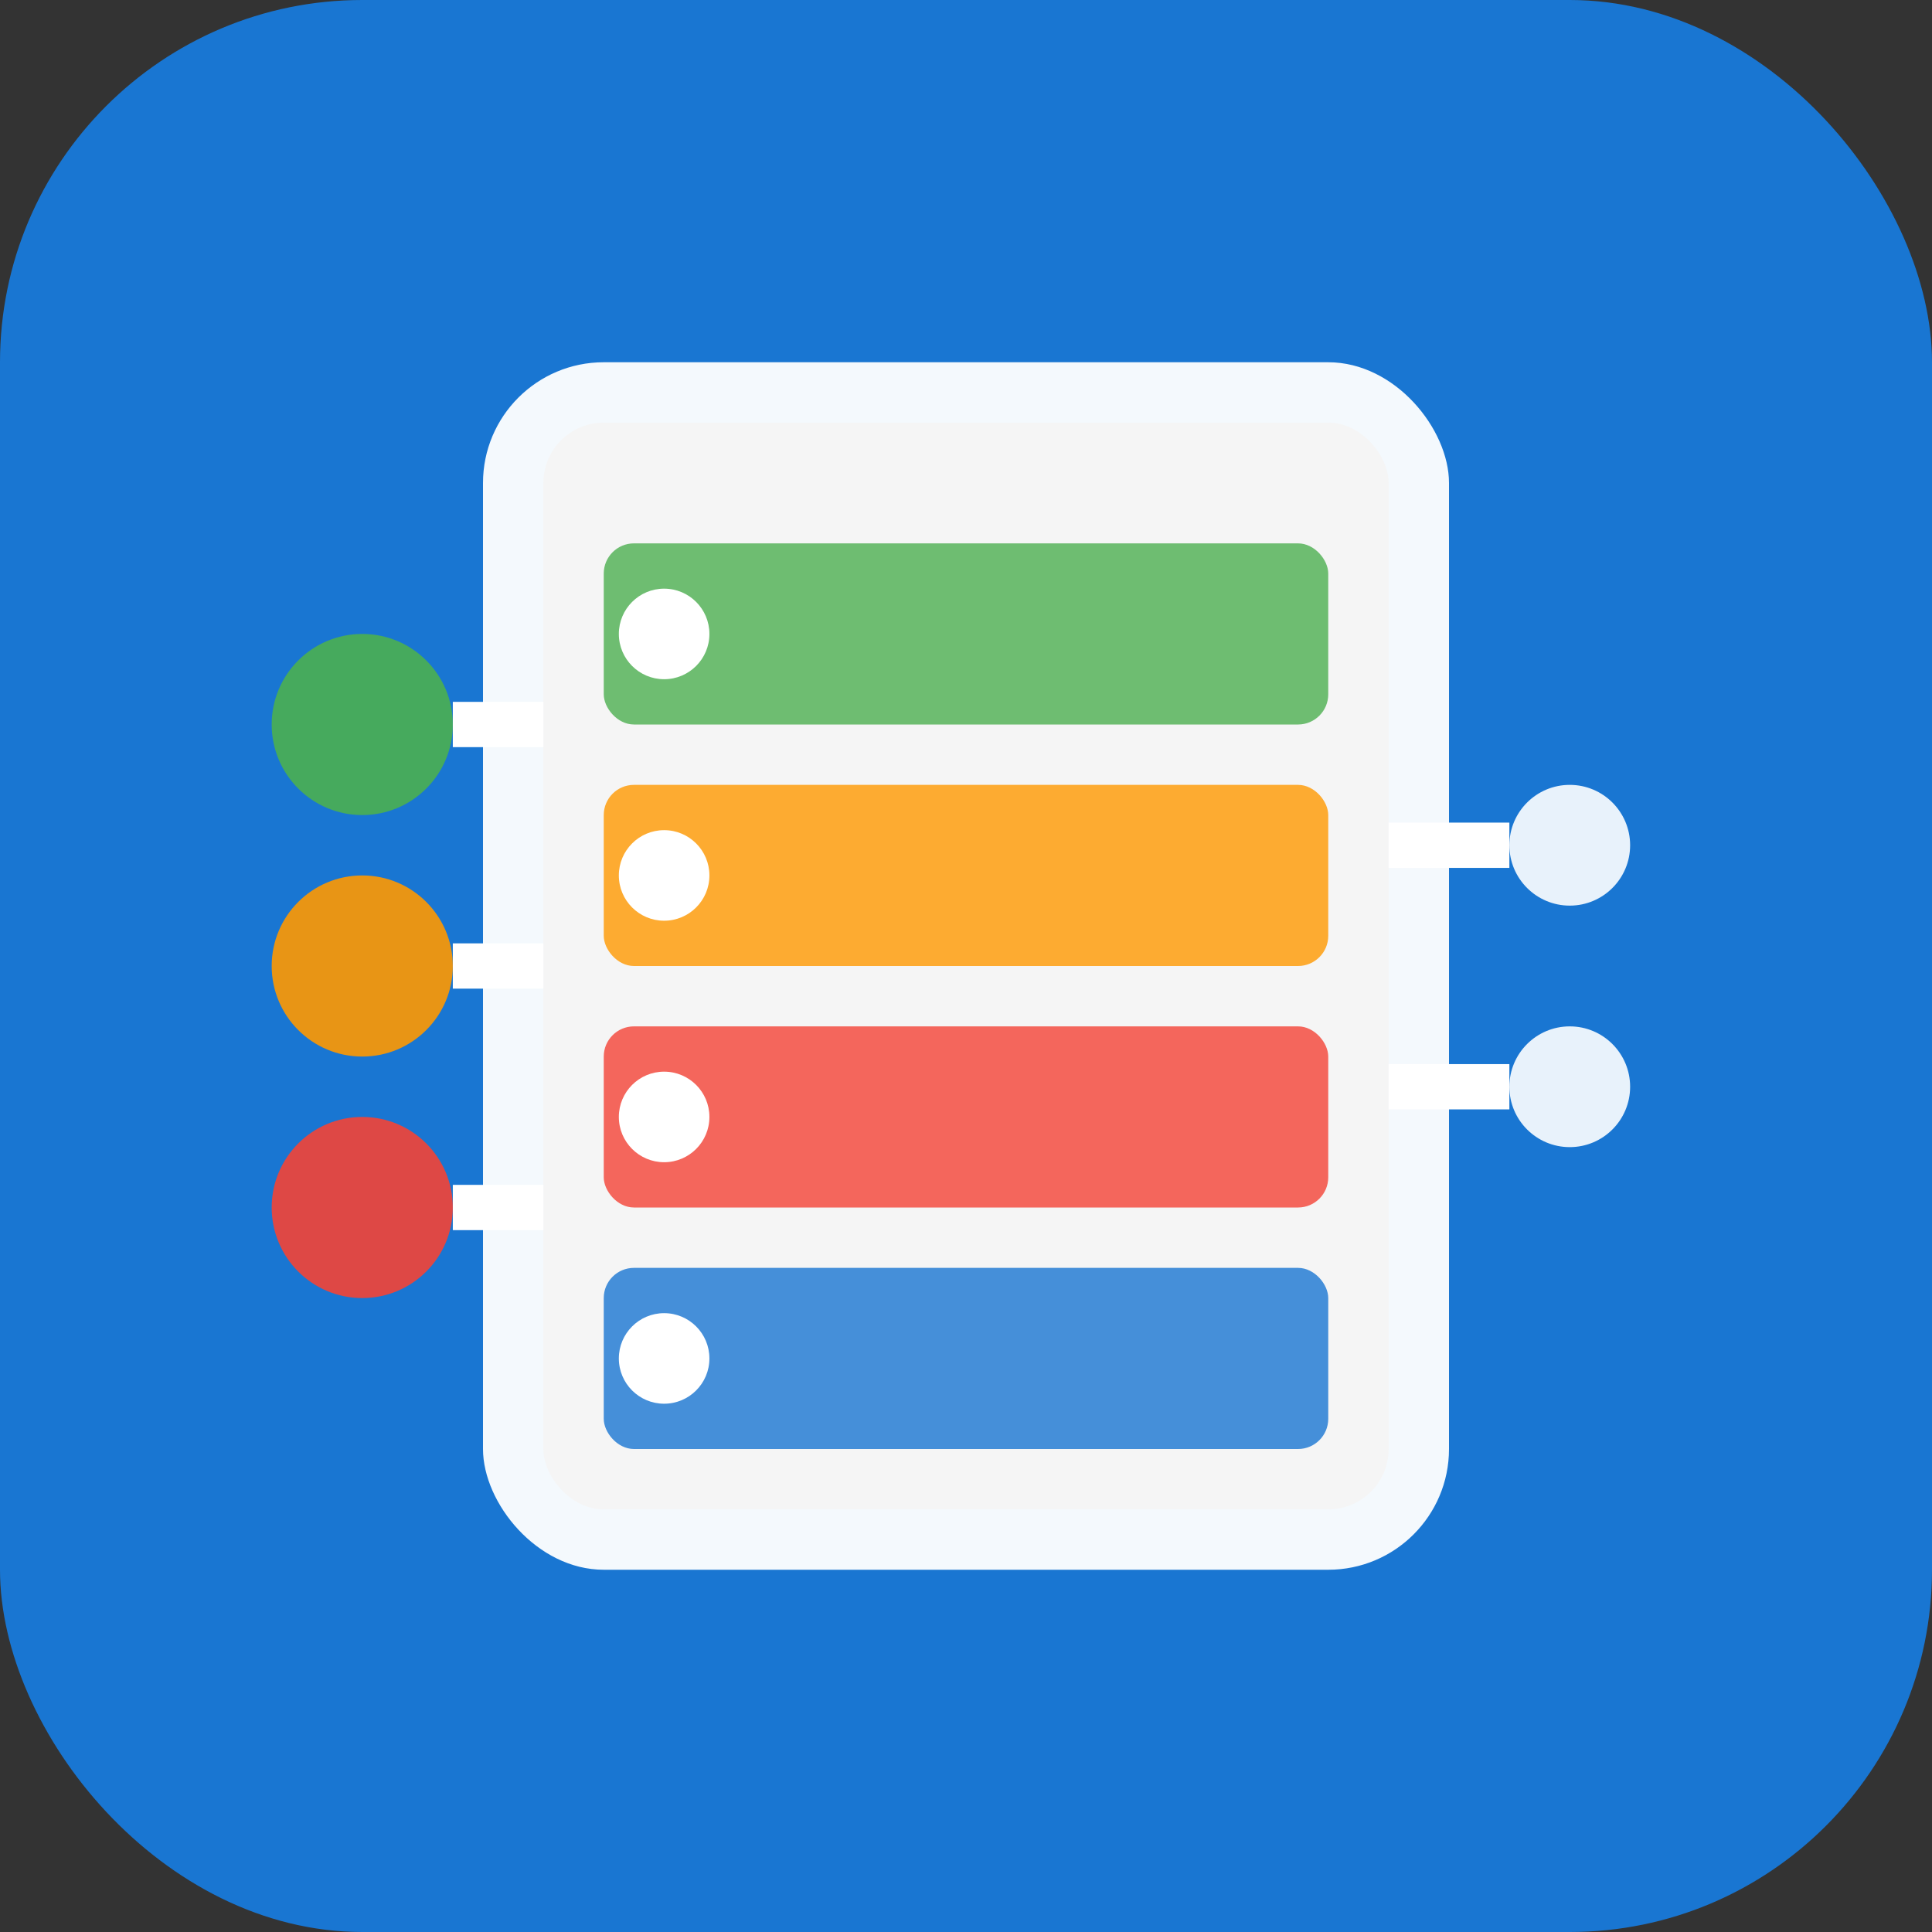 <svg xmlns="http://www.w3.org/2000/svg" viewBox="0 0 64 64">
  <rect x="0" y="0" width="64" height="64" fill="#333333" stroke="none"/>
  <!-- Background -->
  <rect width="64" height="64" rx="12" fill="#1976d2" />
  
  <!-- Server rack container -->
  <rect x="16" y="12" width="32" height="40" rx="4" fill="white" opacity="0.95" />
  <rect x="18" y="14" width="28" height="36" rx="2" fill="#f5f5f5" />
  
  <!-- Server units -->
  <rect x="20" y="18" width="24" height="6" rx="1" fill="#4caf50" opacity="0.8" />
  <rect x="20" y="26" width="24" height="6" rx="1" fill="#ff9800" opacity="0.8" />
  <rect x="20" y="34" width="24" height="6" rx="1" fill="#f44336" opacity="0.8" />
  <rect x="20" y="42" width="24" height="6" rx="1" fill="#1976d2" opacity="0.8" />
  
  <!-- Status indicators -->
  <circle cx="22" cy="21" r="1.5" fill="white" />
  <circle cx="22" cy="29" r="1.5" fill="white" />
  <circle cx="22" cy="37" r="1.5" fill="white" />
  <circle cx="22" cy="45" r="1.5" fill="white" />
  
  <!-- API endpoints -->
  <circle cx="12" cy="24" r="3" fill="#4caf50" opacity="0.9" />
  <circle cx="12" cy="32" r="3" fill="#ff9800" opacity="0.9" />
  <circle cx="12" cy="40" r="3" fill="#f44336" opacity="0.9" />
  
  <!-- Connection lines -->
  <line x1="15" y1="24" x2="18" y2="24" stroke="white" stroke-width="1.5" />
  <line x1="15" y1="32" x2="18" y2="32" stroke="white" stroke-width="1.5" />
  <line x1="15" y1="40" x2="18" y2="40" stroke="white" stroke-width="1.5" />
  
  <!-- Output connections -->
  <circle cx="52" cy="28" r="2" fill="white" opacity="0.9" />
  <circle cx="52" cy="36" r="2" fill="white" opacity="0.9" />
  
  <line x1="46" y1="28" x2="50" y2="28" stroke="white" stroke-width="1.5" />
  <line x1="46" y1="36" x2="50" y2="36" stroke="white" stroke-width="1.5" />
</svg>
